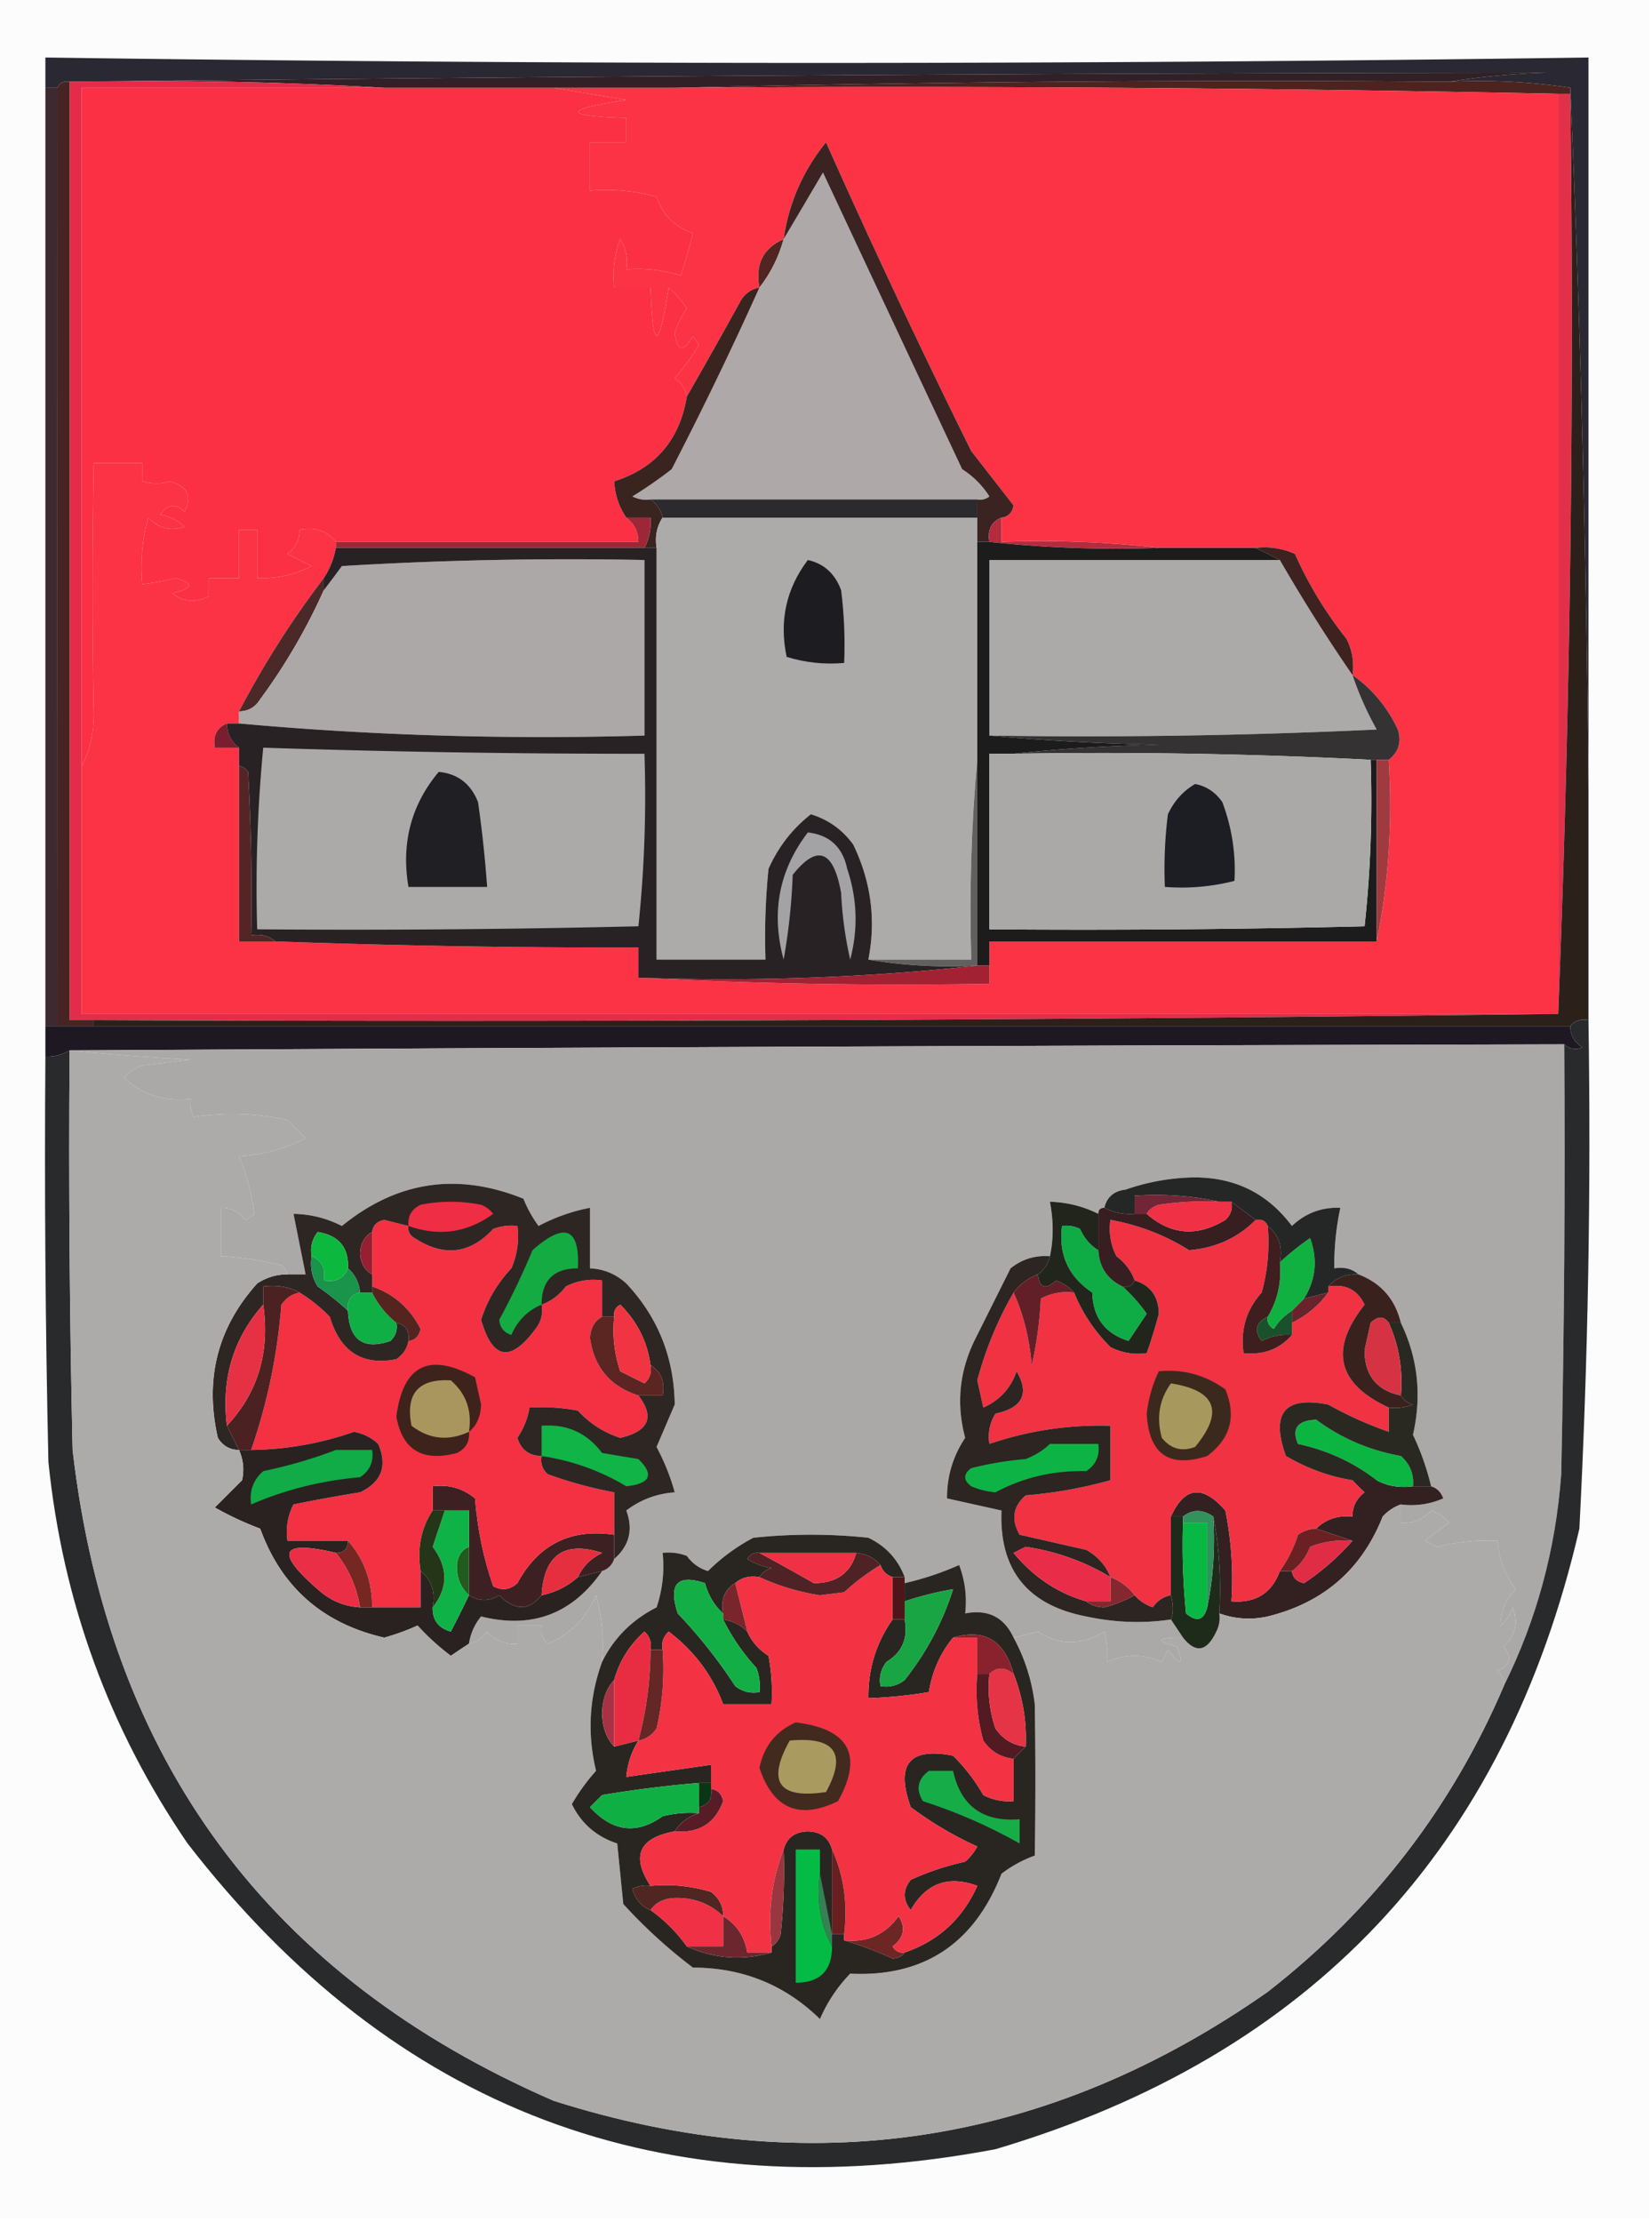 <svg xmlns="http://www.w3.org/2000/svg" width="273" height="367" style="shape-rendering:geometricPrecision;text-rendering:geometricPrecision;image-rendering:optimizeQuality;fill-rule:evenodd;clip-rule:evenodd"><path style="opacity:1" fill="#fcfcfc" d="M-.5-.5h273v367H-.5V-.5z"/><path style="opacity:1" fill="#2a2832" d="M262.5 130.5a3352.915 3352.915 0 0 0-3-116c-6.479-.99-13.146-1.324-20-1 5.151-.827 10.484-1.327 16-1.5-81.494.101-162.827.601-244 1.5-.992-.172-1.658.162-2 1h-2v-5a9067.968 9067.968 0 0 0 255 0v121z"/><path style="opacity:1" fill="#312025" d="M239.5 13.5a4096.54 4096.54 0 0 0-128 1h-48a676.567 676.567 0 0 0-52-1 24815.21 24815.21 0 0 1 244-1.5c-5.516.173-10.849.673-16 1.5z"/><path style="opacity:1" fill="#4c231f" d="M111.5 14.5a4096.54 4096.54 0 0 1 128-1c6.854-.324 13.521.01 20 1v1h-2a5329.655 5329.655 0 0 0-146-1z"/><path style="opacity:1" fill="#fb3345" d="M91.5 14.5h20c48.836-.332 97.503.001 146 1v152h-244v-41c1.314-2.415 1.98-5.248 2-8.5a1091.506 1091.506 0 0 1 0-41.5h8v3c1.701.466 3.201.466 4.5 0 2.998.784 3.831 2.45 2.5 5-1.517-1.41-2.85-1.244-4 .5 1.544.29 2.877.956 4 2-2.307.779-4.307.279-6-1.5a31.121 31.121 0 0 0-1 11 47.489 47.489 0 0 0 5.5-1c3.108.831 2.942 1.664-.5 2.5 1.805 1.442 3.805 1.608 6 .5v-3h5v-8h3v8a18.347 18.347 0 0 0 9-2l-4-2c1.353-1.024 2.02-2.357 2-4 2.582-.475 4.582.192 6 2v1a13.213 13.213 0 0 1-2 5 154.182 154.182 0 0 0-14 22v2h-2c-1.676.683-2.343 2.017-2 4h4v32h6c19.992.714 39.992 1.047 60 1v5a841.82 841.82 0 0 0 58 1v-7h64c1.974-9.611 2.641-19.611 2-30 1.64-1.29 2.14-2.957 1.5-5-1.755-3.732-4.255-6.732-7.5-9a9.86 9.86 0 0 0-1-6 64.499 64.499 0 0 1-8.5-14c-2.041-.923-4.208-1.256-6.5-1h-16c-8.484-.993-17.151-1.326-26-1v-4c1.086-.12 1.753-.787 2-2a5853.96 5853.96 0 0 0-7-9 1398.293 1398.293 0 0 1-24-51c-3.826 4.736-6.16 10.07-7 16-3.392 1.49-4.726 4.157-4 8-1.235.221-2.235.888-3 2a974.786 974.786 0 0 1-9 16c-.221-1.235-.888-2.235-2-3a41.599 41.599 0 0 0 4-5.5l-1-1.5c-1.585 2.772-2.585 2.606-3-.5a13.485 13.485 0 0 1 2-4 15.068 15.068 0 0 0-3-3.5c-1.636 10.587-2.636 10.587-3 0h-6a16.874 16.874 0 0 1 1-8c.952 1.545 1.285 3.212 1 5 3.079-.24 6.079.093 9 1a81.836 81.836 0 0 0 2-7c-2.993-.993-4.993-2.993-6-6a31.12 31.12 0 0 0-11-1v-8h6v-4c-10.587-.364-10.587-1.364 0-3-4.147-.667-8.147-1.334-12-2z"/><path style="opacity:1" fill="#fc3044" d="M63.5 14.5h28c3.853.666 7.853 1.333 12 2-10.587 1.636-10.587 2.636 0 3v4h-6v8a31.12 31.12 0 0 1 11 1c1.007 3.007 3.007 5.007 6 6a81.836 81.836 0 0 1-2 7 23.842 23.842 0 0 0-9-1c.285-1.788-.048-3.455-1-5a16.874 16.874 0 0 0-1 8h6c.364 10.587 1.364 10.587 3 0a15.068 15.068 0 0 1 3 3.5 13.485 13.485 0 0 0-2 4c.415 3.106 1.415 3.272 3 .5l1 1.5a41.599 41.599 0 0 1-4 5.5c1.112.765 1.779 1.765 2 3-1.19 7.183-5.19 11.85-12 14 .114 2.218.78 4.218 2 6 1.306.967 1.973 2.3 2 4h-50c-1.418-1.808-3.418-2.475-6-2 .02 1.643-.647 2.976-2 4l4 2a18.347 18.347 0 0 1-9 2v-8h-3v8h-5v3c-2.195 1.108-4.195.942-6-.5 3.442-.836 3.608-1.669.5-2.5a47.489 47.489 0 0 1-5.5 1 31.121 31.121 0 0 1 1-11c1.693 1.779 3.693 2.279 6 1.5-1.123-1.044-2.456-1.71-4-2 1.15-1.744 2.483-1.91 4-.5 1.331-2.55.498-4.216-2.5-5-1.299.466-2.799.466-4.5 0v-3h-8a1091.506 1091.506 0 0 0 0 41.5c-.02 3.252-.686 6.085-2 8.5v-112h50z"/><path style="opacity:1" fill="#e42c4a" d="M11.5 13.5c17.508-.33 34.841.003 52 1h-50v153h242c-79.832.999-159.832 1.333-240 1h-4v-155z"/><path style="opacity:1" fill="#512521" d="M129.5 39.5c-.826 2.985-2.159 5.651-4 8-.726-3.843.608-6.51 4-8z"/><path style="opacity:1" fill="#472424" d="M11.5 13.5v155h4v1h-6c-.024-51.56-.024-103.227 0-155 .342-.838 1.008-1.172 2-1z"/><path style="opacity:1" fill="#aea9a8" d="M161.5 82.5h-54a4.932 4.932 0 0 1-3-.5 69.088 69.088 0 0 0 6.5-4.5c5.117-9.9 9.95-19.9 14.5-30 1.841-2.349 3.174-5.015 4-8 2.14-3.603 4.307-7.27 6.5-11a29805.644 29805.644 0 0 0 23 49 14.503 14.503 0 0 1 4.5 4.5 2.427 2.427 0 0 1-2 .5z"/><path style="opacity:1" fill="#3a2321" d="M165.5 85.5c-1.676.683-2.343 2.017-2 4h-2v-7a2.427 2.427 0 0 0 2-.5 14.503 14.503 0 0 0-4.5-4.5 29805.644 29805.644 0 0 1-23-49c-2.193 3.73-4.36 7.397-6.5 11 .84-5.93 3.174-11.264 7-16a1398.293 1398.293 0 0 0 24 51c2.345 3.01 4.679 6.01 7 9-.247 1.213-.914 1.88-2 2z"/><path style="opacity:1" fill="#3a241f" d="M125.5 47.5c-4.55 10.1-9.383 20.1-14.5 30a69.088 69.088 0 0 1-6.5 4.5c.948.483 1.948.65 3 .5 1.051.722 1.718 1.722 2 3-.951 1.419-1.284 3.085-1 5h-2c.801-1.542 1.134-3.209 1-5h-4c-1.22-1.782-1.886-3.782-2-6 6.81-2.15 10.81-6.817 12-14a974.786 974.786 0 0 0 9-16c.765-1.112 1.765-1.779 3-2z"/><path style="opacity:1" fill="#3e2930" d="M7.5 14.5h2c-.024 51.773-.024 103.44 0 155h-2v-155z"/><path style="opacity:1" fill="#2b2a2e" d="M107.5 82.5h54v3h-52c-.282-1.278-.949-2.278-2-3z"/><path style="opacity:1" fill="#9d2737" d="M103.5 85.5h4c.134 1.791-.199 3.458-1 5h-51v-1h50c-.027-1.7-.694-3.033-2-4z"/><path style="opacity:1" fill="#b42b3e" d="M165.5 85.5v4c8.849-.326 17.516.007 26 1-9.515.327-18.848-.006-28-1-.343-1.983.324-3.317 2-4z"/><path style="opacity:1" fill="#acaaa9" d="M211.5 92.5a279.387 279.387 0 0 0 12 19 53.858 53.858 0 0 0 4 9c-21.323 1-42.656 1.333-64 1v-29h48z"/><path style="opacity:1" fill="#e33049" d="M257.5 15.5h2a2889.87 2889.87 0 0 1-2 152v-152z"/><path style="opacity:1" fill="#acaba9" d="M109.5 85.5h52v40c-.995 10.821-1.328 21.821-1 33h-17c1.285-6.554.451-12.887-2.5-19-1.787-2.458-4.121-4.124-7-5-3.03 2.361-5.364 5.361-7 9a112.97 112.97 0 0 0-.5 15h-18v-68c-.284-1.915.049-3.581 1-5z"/><path style="opacity:1" fill="#1d1c20" d="M133.5 92.5c2.668.599 4.502 2.266 5.5 5 .499 3.986.666 7.986.5 12-3.277.284-6.443-.049-9.5-1-1.255-5.926-.088-11.26 3.5-16z"/><path style="opacity:1" fill="#4a2928" d="M53.5 95.5v2a97.63 97.63 0 0 1-10.5 18c-.816 1.323-1.983 1.989-3.5 2a154.182 154.182 0 0 1 14-22z"/><path style="opacity:1" fill="#3d221f" d="M207.5 90.5c2.292-.256 4.459.077 6.5 1a64.499 64.499 0 0 0 8.5 14 9.86 9.86 0 0 1 1 6 279.387 279.387 0 0 1-12-19l-4-2z"/><path style="opacity:1" fill="#aba8a7" d="M39.5 119.5v-2c1.517-.011 2.684-.677 3.5-2a97.63 97.63 0 0 0 10.5-18 171.62 171.62 0 0 0 3-4 625.86 625.86 0 0 1 50-1v29c-22.692.656-45.025-.011-67-2z"/><path style="opacity:1" fill="#7a1d2f" d="M37.5 119.5c.027 1.699.694 3.033 2 4h-4c-.343-1.983.324-3.317 2-4z"/><path style="opacity:1" fill="#353234" d="M223.5 111.5c3.245 2.268 5.745 5.268 7.5 9 .64 2.043.14 3.71-1.5 5h-3a871.155 871.155 0 0 0-59-1 284.057 284.057 0 0 1 24-1.5 386.75 386.75 0 0 1-28-1.5c21.344.333 42.677 0 64-1a53.858 53.858 0 0 1-4-9z"/><path style="opacity:1" fill="#1d1c1c" d="M161.5 89.5h2c9.152.994 18.485 1.327 28 1h16l4 2h-48v29a386.75 386.75 0 0 0 28 1.5c-8.177.171-16.177.671-24 1.5h-4v29c20.669.167 41.336 0 62-.5a193.186 193.186 0 0 0 1-27.5h1v30h-64v4h-2v-70z"/><path style="opacity:1" fill="#aba9a8" d="M167.5 124.5c19.84-.33 39.507.003 59 1a193.186 193.186 0 0 1-1 27.5c-20.664.5-41.331.667-62 .5v-29h4z"/><path style="opacity:1" fill="#9f3a3f" d="M227.5 125.5h2c.641 10.389-.026 20.389-2 30v-30z"/><path style="opacity:1" fill="#1d1e23" d="M197.5 129.5c1.871.359 3.371 1.359 4.5 3 1.581 4.23 2.248 8.564 2 13-3.73.96-7.563 1.293-11.5 1a72.367 72.367 0 0 1 .5-12c1.025-2.187 2.525-3.854 4.5-5z"/><path style="opacity:1" fill="#542524" d="M39.5 126.5c.617.111 1.117.444 1.5 1 .5 8.994.666 17.994.5 27 1.599-.268 2.932.066 4 1h-6v-29z"/><path style="opacity:1" fill="#62605f" d="M161.5 125.5v34c-6.19.323-12.19-.01-18-1h17c-.328-11.179.005-22.179 1-33z"/><path style="opacity:1" fill="#282225" d="M55.5 90.5h53v68h18a112.97 112.97 0 0 1 .5-15c1.636-3.639 3.97-6.639 7-9 2.879.876 5.213 2.542 7 5 2.951 6.113 3.785 12.446 2.5 19 5.81.99 11.81 1.323 18 1-18.303 1.987-36.97 2.654-56 2v-5c-20.008.047-40.008-.286-60-1-1.068-.934-2.401-1.268-4-1 .166-9.006 0-18.006-.5-27-.383-.556-.883-.889-1.5-1v-3c-1.306-.967-1.973-2.301-2-4h2c21.975 1.989 44.308 2.656 67 2v-29a625.86 625.86 0 0 0-50 1 171.62 171.62 0 0 1-3 4v-2a13.213 13.213 0 0 0 2-5z"/><path style="opacity:1" fill="#a3a2a4" d="M133.5 137.5c3.579.411 5.746 2.411 6.5 6 1.662 4.945 1.829 9.945.5 15a62.744 62.744 0 0 1-1.5-11c-1.275-7.101-3.942-8.101-8-3a100.292 100.292 0 0 1-1.5 14c-2.113-7.756-.78-14.756 4-21z"/><path style="opacity:1" fill="#abaaa9" d="M43.5 123.5c20.993.69 41.993 1.023 63 1a207.49 207.49 0 0 1-1 28.5c-20.997.5-41.997.667-63 .5a243.027 243.027 0 0 1 1-30z"/><path style="opacity:1" fill="#1f1f24" d="M72.5 127.5c3.142.299 5.309 1.966 6.5 5a199.497 199.497 0 0 1 1.5 14h-13c-1.224-7.223.443-13.557 5-19z"/><path style="opacity:1" fill="#a22233" d="M161.5 159.5h2v3a841.82 841.82 0 0 1-58-1c19.03.654 37.697-.013 56-2z"/><path style="opacity:1" fill="#2c211a" d="M259.5 14.5a3352.915 3352.915 0 0 1 3 116v38c-1.291-.237-2.291.096-3 1h-244v-1c80.168.333 160.168-.001 240-1h2a2889.87 2889.87 0 0 0 2-152v-1z"/><path style="opacity:1" fill="#1d1822" d="M7.5 169.5h252c.011 1.517.677 2.684 2 3.5-1.077.47-2.077.303-3-.5-82.422.175-164.755.508-247 1-1.208.734-2.541 1.067-4 1v-5z"/><path style="opacity:1" fill="#aba9a8" d="M11.5 173.5a64009.31 64009.31 0 0 1 247-1c.167 23.669 0 47.336-.5 71-.908 12.423-4.075 24.09-9.5 35 .086-.996-.248-1.829-1-2.5 2.092-.953 2.425-2.286 1-4 1.918-1.77 2.418-3.937 1.5-6.5a7.293 7.293 0 0 1-2 3c-.044-2.26.789-4.26 2.5-6-1.787-2.358-2.787-5.025-3-8a34.119 34.119 0 0 0-10 1l-2-1 4-3a7.293 7.293 0 0 0-3-2c-1.342 1.505-3.008 2.172-5 2v-3a13.116 13.116 0 0 0 7-1c-.355-1.022-1.022-1.689-2-2a43.037 43.037 0 0 0-3-8.5c1.482-6.498.815-12.665-2-18.5-.95-3.913-3.283-6.58-7-8-1.068-.934-2.401-1.268-4-1a44.866 44.866 0 0 1 1-10c-3.088-.123-5.755.877-8 3-4.195-5.596-9.862-8.262-17-8-3.6.145-7.1.811-10.5 2-1.908.215-3.074 1.215-3.5 3-.667 0-1 .333-1 1a18.974 18.974 0 0 0-8-2c.612 3.196.612 6.196 0 9-2.436-.183-4.603.484-6.5 2l-6 12c-2.479 5.164-2.979 10.498-1.5 16-2.022 3.024-3.022 6.357-3 10l9 2c-.389 9.786 4.277 15.619 14 17.5 4.735 1.017 9.402 1.184 14 .5l2 3c-4.393-.043-4.726.457-1 1.5 1.173 3.11.673 3.277-1.5.5l-1 2c-3-1.333-6-1.333-9 0 .046-1.813-.12-3.479-.5-5-3.785 2.295-7.451 2.295-11 0a343.58 343.58 0 0 1-4 1c-1.573-3.393-4.24-4.726-8-4a16.873 16.873 0 0 0-1-8 48.716 48.716 0 0 1-9 3v-1c-1.114-2.949-3.114-5.115-6-6.5a90.455 90.455 0 0 0-19 0 31.303 31.303 0 0 0-7.5 5.5c-1.434-.43-2.601-1.264-3.5-2.5a8.43 8.43 0 0 0-4-.5 21.127 21.127 0 0 1-1 9c-4.049 2.049-7.049 5.049-9 9a31.12 31.12 0 0 0-1-11c-1.621 3.782-4.288 6.448-8 8-.886-.825-1.219-1.825-1-3h-4v3c-1.992.172-3.659-.495-5-2-.765 1.112-1.765 1.779-3 2a9.175 9.175 0 0 1 2-4.5c8.398 2.098 15.065-.402 20-7.5 1-.333 1.667-1 2-2 2.504-2.182 3.17-4.849 2-8 2.358-1.787 5.025-2.787 8-3-.7-2.563-1.7-5.063-3-7.5l3-7c-.1-7.77-2.767-14.437-8-20-1.717-1.559-3.717-2.392-6-2.5v-10a30.107 30.107 0 0 0-8.5 3 20.515 20.515 0 0 1-2.5-4.5c-10.91-4.406-20.91-2.906-30 4.5a18.073 18.073 0 0 0-8-2l2 10h-3c-.11-.617-.444-1.117-1-1.5a52.016 52.016 0 0 0-10-1.5v-8c1.643-.02 2.976.647 4 2a3.647 3.647 0 0 0 1.5-1c-.347-3.225-1.18-6.392-2.5-9.5a27.073 27.073 0 0 0 11-3l-3-3c-5.224-1.14-10.391-1.307-15.5-.5a4.932 4.932 0 0 1-.5-3c-4.296.515-7.962-.652-11-3.5a7.292 7.292 0 0 1 3-2l8-1a403.101 403.101 0 0 1-20-1.5z"/><path style="opacity:1" fill="#292a2c" d="M262.5 168.5c.439 28.033-.061 56.033-1.5 84-12.226 52.894-44.393 87.061-96.5 102.5-54.92 10.364-99.42-6.469-133.5-50.5-12.975-18.971-20.642-39.971-23-63-.5-22.331-.667-44.664-.5-67 1.459.067 2.792-.266 4-1-.167 22.003 0 44.003.5 66 5.926 51.233 32.426 87.066 79.5 107.5 42.345 13.433 81.678 7.433 118-18 17.387-13.54 30.387-30.374 39-50.5 5.425-10.91 8.592-22.577 9.5-35 .5-23.664.667-47.331.5-71 .923.803 1.923.97 3 .5-1.323-.816-1.989-1.983-2-3.5.709-.904 1.709-1.237 3-1z"/><path style="opacity:1" fill="#3d2122" d="M101.5 253.5v4c-.333 1-1 1.667-2 2l-4 1c.792-1.757 2.125-3.091 4-4-6.241-2.011-9.575.322-10 7-2.083 2.582-4.417 2.582-7 0-1.628 1.035-3.295 1.035-5 0v-14h-6v-4c2.644-.34 4.978.327 7 2 .41 5.1 1.41 9.934 3 14.5 1.444.781 2.777.614 4-.5 3.453-6.393 8.787-9.06 16-8z"/><path style="opacity:1" fill="#f43043" d="M67.5 202.5c-.13.876.203 1.543 1 2 4.83 3.145 9.163 2.645 13-1.5a8.43 8.43 0 0 1 4-.5 13.118 13.118 0 0 1-1 7c-2.32 2.475-3.986 5.309-5 8.5 1.882 6.597 4.882 7.097 9 1.5.929-1.189 1.262-2.522 1-4 1.578-.566 2.912-1.566 4-3a9.86 9.86 0 0 1 6-1v6c-1.225.652-1.892 1.819-2 3.5.67 4.837 3.336 8.004 8 9.5 2.728 3.571 1.728 5.904-3 7-2.715-.878-5.049-2.378-7-4.5a32.462 32.462 0 0 0-8-.5c-.286 1.777-.953 3.444-2 5 .6 1.968 1.933 2.968 4 3-.219 1.175.114 2.175 1 3a69.167 69.167 0 0 0 11 3v7c-7.213-1.06-12.547 1.607-16 8-1.223 1.114-2.556 1.281-4 .5-1.59-4.566-2.59-9.4-3-14.5-2.022-1.673-4.356-2.34-7-2v4c-1.902 2.837-2.569 6.171-2 10v6h-8c-.002-4.327-1.335-7.993-4-11h-10a9.864 9.864 0 0 1 1-6 247.007 247.007 0 0 1 11-2c3.566-1.696 4.566-4.363 3-8-1.123-1.044-2.456-1.71-4-2a53.351 53.351 0 0 1-17 3c2.678-7.717 4.345-15.717 5-24 .765-1.112 1.765-1.779 3-2 1.78 1.074 3.446 2.407 5 4 1.737 5.788 5.404 8.122 11 7 1.112-.765 1.779-1.765 2-3 1.086-.12 1.753-.787 2-2-1.768-3.44-4.435-5.773-8-7v-9c.12-1.086.787-1.753 2-2 1.35.346 2.683.679 4 1z"/><path style="opacity:1" fill="#332122" d="M223.5 244.5h4c1.765.961 3.765 1.295 6 1h3c.978.311 1.645.978 2 2a13.116 13.116 0 0 1-7 1 7.47 7.47 0 0 0-3 2c-3.468 8.743-9.802 14.243-19 16.5-2.721.602-5.387.435-8-.5.321-5.526-.012-10.86-1-16-1.784-1.22-3.45-1.22-5 0h-2c2.249-4.966 5.249-5.299 9-1a57.15 57.15 0 0 1 1 15c3.988.33 6.655-1.337 8-5h2c.12 1.086.787 1.753 2 2a40.549 40.549 0 0 0 8-7l-6-2c1.602-1.574 3.602-2.241 6-2-.02-1.643.647-2.976 2-4a31.147 31.147 0 0 1-2-2z"/><path style="opacity:1" fill="#f03243" d="M207.5 201.5c.992-.172 1.658.162 2 1a31.116 31.116 0 0 1-1 11c-2.538 2.809-3.538 6.143-3 10 3.276.356 5.943-.644 8-3v-2c2.45-1.211 4.45-2.878 6-5v-1c2.823-.475 4.823.525 6 3-5.865 7.4-4.531 13.067 4 17v4a63.092 63.092 0 0 1-10-4.5c-7.217-1.434-9.55 1.4-7 8.5 3.535 2.066 7.202 3.4 11 4a31.147 31.147 0 0 0 2 2c-1.353 1.024-2.02 2.357-2 4-2.398-.241-4.398.426-6 2a5.576 5.576 0 0 0-3 1c-.706 2.204-1.706 4.204-3 6-1.345 3.663-4.012 5.33-8 5a57.15 57.15 0 0 0-1-15c-3.751-4.299-6.751-3.966-9 1v13c-1.235.221-2.235.888-3 2-1.239-.442-2.239-1.109-3-2a8.941 8.941 0 0 0-4-3c-.759-1.931-2.093-3.431-4-4.5-3.679-.835-7.345-1.668-11-2.5-1.438-2.498-1.104-4.664 1-6.5a74.106 74.106 0 0 0 14-2.5v-9c-6.903-.196-13.57.804-20 3-.285-1.788.048-3.455 1-5 4.481-.956 5.647-3.29 3.5-7-.961 2.795-2.794 4.795-5.5 6l-1-4.5c1.39-5.178 3.39-10.011 6-14.5 1.618 3.584 2.618 7.584 3 12a62.744 62.744 0 0 0 1.5-11c1.699-.906 3.533-1.239 5.5-1 1.354 3.348 3.354 6.348 6 9a9.86 9.86 0 0 0 6 1 82.484 82.484 0 0 0 2-6.5c-.05-2.869-1.383-4.703-4-5.5-.566-1.578-1.566-2.912-3-4a9.86 9.86 0 0 1-1-6 36.25 36.25 0 0 1 13 5c4.359-.349 8.026-2.016 11-5z"/><path style="opacity:1" fill="#2a2220" d="M57.5 254.5c0 1.333-.667 2-2 2-9.115-2.158-10.115-.158-3 6 1.998 1.834 4.332 2.834 7 3h10v-6c1.808 1.418 2.475 3.418 2 6-.05 2.09.95 3.423 3 4a239.564 239.564 0 0 0 3-6c1.705 1.035 3.372 1.035 5 0 2.583 2.582 4.917 2.582 7 0 2.319-.492 4.319-1.492 6-3l4-1c-4.935 7.098-11.602 9.598-20 7.5a9.175 9.175 0 0 0-2 4.5c-.982.641-1.982 1.307-3 2a39.413 39.413 0 0 1-5.5-5 37.931 37.931 0 0 1-5.5 2c-10.157-2.329-16.99-8.329-20.5-18a53.175 53.175 0 0 1-7.5-3.5l4.5-4.5c.385-1.697.218-3.363-.5-5h2a53.351 53.351 0 0 0 17-3c1.544.29 2.877.956 4 2 1.566 3.637.566 6.304-3 8a247.007 247.007 0 0 0-11 2 9.864 9.864 0 0 0-1 6h10z"/><path style="opacity:1" fill="#11ac47" d="M55.5 239.5h6c.273 1.951-.393 3.451-2 4.5-6.336.548-12.336 2.048-18 4.5-.322-2.222.345-4.056 2-5.5 4.209-.881 8.209-2.047 12-3.5z"/><path style="opacity:1" fill="#0cb542" d="M233.5 245.5c-2.235.295-4.235-.039-6-1-3.795-2.943-8.129-4.943-13-6-1.078-2.543-.078-3.876 3-4 4.157 3.076 8.824 5.076 14 6 1.505 1.342 2.172 3.008 2 5z"/><path style="opacity:1" fill="#2c2521" d="M173.5 207.5c-.282 1.278-.949 2.278-2 3a8.941 8.941 0 0 0-4 3c-2.61 4.489-4.61 9.322-6 14.5l1 4.5c2.706-1.205 4.539-3.205 5.5-6 2.147 3.71.981 6.044-3.5 7-.952 1.545-1.285 3.212-1 5 6.43-2.196 13.097-3.196 20-3v9a74.106 74.106 0 0 1-14 2.5c-2.104 1.836-2.438 4.002-1 6.5 3.655.832 7.321 1.665 11 2.5 1.907 1.069 3.241 2.569 4 4.5-4.273-2.575-8.94-4.241-14-5l-2 1c3.275 3.975 7.275 6.642 12 8 .774.647 1.774.98 3 1a22.18 22.18 0 0 0 5-2c.761.891 1.761 1.558 3 2 .765-1.112 1.765-1.779 3-2 .426 1.639.426 2.972 0 4-4.598.684-9.265.517-14-.5-9.723-1.881-14.389-7.714-14-17.5l-9-2c-.022-3.643.978-6.976 3-10-1.479-5.502-.979-10.836 1.5-16l6-12c1.897-1.516 4.064-2.183 6.5-2z"/><path style="opacity:1" fill="#0eb346" d="M173.5 238.5h8c.273 1.951-.393 3.451-2 4.5-5.377-.138-10.377 1.029-15 3.5a12.906 12.906 0 0 1-4-1c-1.333-1-1.333-2 0-3a55.582 55.582 0 0 1 9-1.5c1.566-.608 2.9-1.442 4-2.5z"/><path style="opacity:1" fill="#2a2921" d="M229.5 218.5h2c2.815 5.835 3.482 12.002 2 18.5a43.037 43.037 0 0 1 3 8.5h-3c.172-1.992-.495-3.658-2-5-5.176-.924-9.843-2.924-14-6-3.078.124-4.078 1.457-3 4 4.871 1.057 9.205 3.057 13 6h-4c-3.798-.6-7.465-1.934-11-4-2.55-7.1-.217-9.934 7-8.5a63.092 63.092 0 0 0 10 4.5v-4a8.43 8.43 0 0 0 4-.5c-.916-.278-1.582-.778-2-1.5.349-4.242-.317-8.242-2-12z"/><path style="opacity:1" fill="#3c291d" d="M191.5 226.5c4.04-.382 7.707.618 11 3 1.841 4.457.841 8.124-3 11-6.313 2.029-9.646-.304-10-7 .297-2.512.963-4.845 2-7z"/><path style="opacity:1" fill="#a7995e" d="M193.5 228.5c7.468 1.174 8.801 4.674 4 10.5-2.201.825-4.034.325-5.5-1.5-.932-3.323-.432-6.323 1.5-9z"/><path style="opacity:1" fill="#3d231c" d="M77.5 236.5c.14 1.624-.527 2.79-2 3.5-5.678 1.507-9.011-.493-10-6 1.092-8.523 5.425-10.69 13-6.5l1 4.5c-.069 1.986-.735 3.486-2 4.5z"/><path style="opacity:1" fill="#d53344" d="M229.5 218.5c1.683 3.758 2.349 7.758 2 12-4.002-.841-6.002-3.341-6-7.5l1-4.5c1.187-1.153 2.187-1.153 3 0z"/><path style="opacity:1" fill="#1a512c" d="M213.5 216.5v4a9.108 9.108 0 0 0-5 1c-1.309-1.74-.976-3.073 1-4-.131.876.202 1.543 1 2 .788-1.27 1.788-2.27 3-3z"/><path style="opacity:1" fill="#621f27" d="M171.5 210.5c.275 2.258 1.275 2.592 3 1 1.239.442 2.239 1.109 3 2-1.967-.239-3.801.094-5.5 1a62.744 62.744 0 0 1-1.5 11c-.382-4.416-1.382-8.416-3-12a8.941 8.941 0 0 1 4-3z"/><path style="opacity:1" fill="#68232c" d="M219.5 213.5c-1.55 2.122-3.55 3.789-6 5v-2l2-2 4-1z"/><path style="opacity:1" fill="#0fac46" d="M181.5 206.5c.157 2.818 1.491 4.818 4 6a26.505 26.505 0 0 1 4 4.5l-3 4.5c-3.896-1.231-5.896-3.897-6-8-3.941-2.624-5.608-6.29-5-11a4.934 4.934 0 0 1 3 .5c.663 1.518 1.663 2.685 3 3.5z"/><path style="opacity:1" fill="#39221e" d="M224.5 210.5c3.717 1.42 6.05 4.087 7 8h-2c-.813-1.153-1.813-1.153-3 0l-1 4.5c-.002 4.159 1.998 6.659 6 7.5.418.722 1.084 1.222 2 1.5a8.43 8.43 0 0 1-4 .5c-8.531-3.933-9.865-9.6-4-17-1.177-2.475-3.177-3.475-6-3 1.28-1.431 2.947-2.098 5-2z"/><path style="opacity:1" fill="#10b140" d="m215.5 214.5-2 2c-1.212.73-2.212 1.73-3 3-.798-.457-1.131-1.124-1-2 1.623-2.715 2.29-5.715 2-9a46.861 46.861 0 0 1 5-4c1.279 3.53.946 6.863-1 10z"/><path style="opacity:1" fill="#3e1e1e" d="M209.5 202.5c1.808 1.418 2.475 3.418 2 6 .29 3.285-.377 6.285-2 9-1.976.927-2.309 2.26-1 4a9.108 9.108 0 0 1 5-1c-2.057 2.356-4.724 3.356-8 3-.538-3.857.462-7.191 3-10a31.116 31.116 0 0 0 1-11z"/><path style="opacity:1" fill="#21251b" d="M181.5 200.5v6c-1.337-.815-2.337-1.982-3-3.5a4.934 4.934 0 0 0-3-.5c-.608 4.71 1.059 8.376 5 11 .104 4.103 2.104 6.769 6 8l3-4.5a26.505 26.505 0 0 0-4-4.5c.992.172 1.658-.162 2-1 2.617.797 3.95 2.631 4 5.5a82.484 82.484 0 0 1-2 6.5 9.86 9.86 0 0 1-6-1c-2.646-2.652-4.646-5.652-6-9-.761-.891-1.761-1.558-3-2-1.725 1.592-2.725 1.258-3-1 1.051-.722 1.718-1.722 2-3 .612-2.804.612-5.804 0-9 2.827.084 5.494.75 8 2z"/><path style="opacity:1" fill="#371e20" d="m203.5 198.5 4 3c-2.974 2.984-6.641 4.651-11 5a36.25 36.25 0 0 0-13-5 9.86 9.86 0 0 0 1 6c1.434 1.088 2.434 2.422 3 4-.342.838-1.008 1.172-2 1-2.509-1.182-3.843-3.182-4-6v-6c0-.667.333-1 1-1 1.542.801 3.208 1.134 5 1h2c4.004 3.495 8.337 3.828 13 1 .886-.825 1.219-1.825 1-3z"/><path style="opacity:1" fill="#ef3045" d="M201.5 198.5h2c.219 1.175-.114 2.175-1 3-4.663 2.828-8.996 2.495-13-1 .418-.722 1.084-1.222 2-1.5a50.464 50.464 0 0 1 10-.5z"/><path style="opacity:1" fill="#242725" d="M224.5 210.5c-2.053-.098-3.72.569-5 2v1l-4 1c1.946-3.137 2.279-6.47 1-10a46.861 46.861 0 0 0-5 4c.475-2.582-.192-4.582-2-6-.342-.838-1.008-1.172-2-1l-4-3h-2c-4.47-.986-9.137-1.319-14-1v3c-1.792.134-3.458-.199-5-1 .426-1.785 1.592-2.785 3.5-3 3.4-1.189 6.9-1.855 10.5-2 7.138-.262 12.805 2.404 17 8 2.245-2.123 4.912-3.123 8-3a44.866 44.866 0 0 0-1 10c1.599-.268 2.932.066 4 1z"/><path style="opacity:1" fill="#702637" d="M201.5 198.5a50.464 50.464 0 0 0-10 .5c-.916.278-1.582.778-2 1.5h-2v-3c4.863-.319 9.53.014 14 1z"/><path style="opacity:1" fill="#2e2623" d="M101.5 257.5v-11a69.167 69.167 0 0 1-11-3c-.886-.825-1.219-1.825-1-3-2.067-.032-3.4-1.032-4-3 1.047-1.556 1.714-3.223 2-5a32.462 32.462 0 0 1 8 .5c1.951 2.122 4.285 3.622 7 4.5 4.728-1.096 5.728-3.429 3-7h4c.423-2.281-.244-3.948-2-5-.513-3.847-2.179-7.18-5-10-.798.457-1.131 1.124-1 2h-2v-6a9.86 9.86 0 0 0-6 1c-1.088 1.434-2.422 2.434-4 3 .262 1.478-.071 2.811-1 4-4.118 5.597-7.118 5.097-9-1.5 1.014-3.191 2.68-6.025 5-8.5a13.118 13.118 0 0 0 1-7 8.43 8.43 0 0 0-4 .5c-3.837 4.145-8.17 4.645-13 1.5-.797-.457-1.13-1.124-1-2a342.07 342.07 0 0 1-4-1c-1.213.247-1.88.914-2 2-1.225.652-1.892 1.819-2 3.5.108 1.681.775 2.848 2 3.5v3h-2c-.16-1.653-.826-2.986-2-4 .163-3.44-1.504-5.44-5-6-.929 1.189-1.262 2.522-1 4-.285 1.788.048 3.455 1 5a46.881 46.881 0 0 1 5 4c.22 4.844 2.553 6.51 7 5 .886-.825 1.219-1.825 1-3 1.548.321 2.215 1.321 2 3-.221 1.235-.888 2.235-2 3-5.596 1.122-9.263-1.212-11-7-1.554-1.593-3.22-2.926-5-4-1.765-.961-3.765-1.295-6-1v3c-4.953 5.576-6.953 12.243-6 20l2 4c-1.517-.011-2.684-.677-3.5-2-2.215-9.727-.048-18.227 6.5-25.5 1.525-1.009 3.192-1.509 5-1.5h3l-2-10c2.813.048 5.48.715 8 2 9.09-7.406 19.09-8.906 30-4.5a20.515 20.515 0 0 0 2.5 4.5 30.107 30.107 0 0 1 8.5-3v10c2.283.108 4.283.941 6 2.5 5.233 5.563 7.9 12.23 8 20l-3 7c1.3 2.437 2.3 4.937 3 7.5-2.975.213-5.642 1.213-8 3 1.17 3.151.504 5.818-2 8z"/><path style="opacity:1" fill="#11b447" d="M89.5 240.5v-5c4.16-.336 7.493 1.164 10 4.5l6 1c2.653 2.576 1.986 4.076-2 4.5-4.311-2.581-8.978-4.247-14-5z"/><path style="opacity:1" fill="#4b2121" d="M49.5 213.5c-1.235.221-2.235.888-3 2-.655 8.283-2.322 16.283-5 24h-2l-2-4c5.13-5.494 7.13-12.16 6-20v-3c2.235-.295 4.235.039 6 1z"/><path style="opacity:1" fill="#a9965e" d="M77.5 236.5c-3.406 1.584-6.572 1.25-9.5-1-1.033-5.299 1.134-7.799 6.5-7.5 2.537 2.195 3.537 5.028 3 8.5z"/><path style="opacity:1" fill="#5b2522" d="M99.5 217.5h2a21.127 21.127 0 0 0 1 9l4 2c.886-.825 1.219-1.825 1-3 1.756 1.052 2.423 2.719 2 5h-4c-4.664-1.496-7.33-4.663-8-9.5.108-1.681.775-2.848 2-3.5z"/><path style="opacity:1" fill="#e63144" d="M43.5 215.5c1.13 7.84-.87 14.506-6 20-.953-7.757 1.047-14.424 6-20z"/><path style="opacity:1" fill="#f03441" d="M107.5 225.5c.219 1.175-.114 2.175-1 3l-4-2a21.127 21.127 0 0 1-1-9c-.131-.876.202-1.543 1-2 2.821 2.82 4.487 6.153 5 10z"/><path style="opacity:1" fill="#0faf46" d="M59.5 213.5h2a14.563 14.563 0 0 0 4 5c.219 1.175-.114 2.175-1 3-4.447 1.51-6.78-.156-7-5-.215-1.679.452-2.679 2-3z"/><path style="opacity:1" fill="#54241f" d="M61.5 212.5c3.565 1.227 6.232 3.56 8 7-.247 1.213-.914 1.88-2 2 .215-1.679-.452-2.679-2-3a14.563 14.563 0 0 1-4-5v-1z"/><path style="opacity:1" fill="#1a934b" d="M51.5 207.5c1.676.683 2.343 2.017 2 4 1.983.343 3.317-.324 4-2 1.174 1.014 1.84 2.347 2 4-1.548.321-2.215 1.321-2 3a46.881 46.881 0 0 0-5-4c-.952-1.545-1.285-3.212-1-5z"/><path style="opacity:1" fill="#14ab43" d="M89.5 215.5c-2.279.945-3.946 2.612-5 5-1.22-.387-1.886-1.22-2-2.5a125.605 125.605 0 0 0 5.5-11.5c5.328-4.696 7.828-3.696 7.5 3-4 0-6 2-6 6z"/><path style="opacity:1" fill="#971f32" d="M61.5 203.5v7c-1.225-.652-1.892-1.819-2-3.5.108-1.681.775-2.848 2-3.5z"/><path style="opacity:1" fill="#0db83f" d="M57.5 209.5c-.683 1.676-2.017 2.343-4 2 .343-1.983-.324-3.317-2-4-.262-1.478.071-2.811 1-4 3.496.56 5.163 2.56 5 6z"/><path style="opacity:1" fill="#ef2d44" d="M67.5 202.5c-.14-1.624.527-2.79 2-3.5a25.238 25.238 0 0 1 10 0 4.458 4.458 0 0 1 2 1.5c-4.279 3.119-8.946 3.785-14 2z"/><path style="opacity:1" fill="#acabaa" d="M11.5 173.5c6.643.665 13.31 1.165 20 1.5l-8 1a7.292 7.292 0 0 0-3 2c3.038 2.848 6.704 4.015 11 3.5a4.932 4.932 0 0 0 .5 3c5.109-.807 10.276-.64 15.5.5l3 3a27.073 27.073 0 0 1-11 3c1.32 3.108 2.153 6.275 2.5 9.5a3.647 3.647 0 0 1-1.5 1c-1.024-1.353-2.357-2.02-4-2v8c3.374.174 6.707.674 10 1.5.556.383.89.883 1 1.5-1.808-.009-3.475.491-5 1.5-6.548 7.273-8.715 15.773-6.5 25.5.816 1.323 1.983 1.989 3.5 2 .718 1.637.885 3.303.5 5l-4.5 4.5a53.175 53.175 0 0 0 7.5 3.5c3.51 9.671 10.343 15.671 20.5 18a37.931 37.931 0 0 0 5.5-2 39.413 39.413 0 0 0 5.5 5 184.223 184.223 0 0 1 3-2c1.235-.221 2.235-.888 3-2 1.341 1.505 3.008 2.172 5 2v-3h4c-.219 1.175.114 2.175 1 3 3.712-1.552 6.379-4.218 8-8a31.12 31.12 0 0 1 1 11c-2.14 5.881-2.473 11.881-1 18a33.265 33.265 0 0 0-4 5.5c1.56 3.204 4.06 5.371 7.5 6.5l1 10a85.365 85.365 0 0 0 11.5 10.5c8.222.014 15.222 2.847 21 8.5a25.02 25.02 0 0 1 5-7.5c12.143.578 20.476-4.922 25-16.5a20.48 20.48 0 0 1 5.5-3c.136-8.282.136-16.616 0-25-.474-3.922-1.641-7.588-3.5-11a343.58 343.58 0 0 0 4-1c3.549 2.295 7.215 2.295 11 0 .38 1.521.546 3.187.5 5 3-1.333 6-1.333 9 0l1-2c2.173 2.777 2.673 2.61 1.5-.5-3.726-1.043-3.393-1.543 1-1.5 2.117 2.645 3.95 2.311 5.5-1a4.934 4.934 0 0 0 .5-3c2.613.935 5.279 1.102 8 .5 9.198-2.257 15.532-7.757 19-16.5a7.47 7.47 0 0 1 3-2v3c1.992.172 3.658-.495 5-2a7.293 7.293 0 0 1 3 2l-4 3 2 1a34.119 34.119 0 0 1 10-1c.213 2.975 1.213 5.642 3 8-1.711 1.74-2.544 3.74-2.5 6a7.293 7.293 0 0 0 2-3c.918 2.563.418 4.73-1.5 6.5 1.425 1.714 1.092 3.047-1 4 .752.671 1.086 1.504 1 2.5-8.613 20.126-21.613 36.96-39 50.5-36.322 25.433-75.655 31.433-118 18-47.074-20.434-73.574-56.267-79.5-107.5-.5-21.997-.667-43.997-.5-66z"/><path style="opacity:1" fill="#292621" d="M149.5 260.5h-2c-1-.333-1.667-1-2-2-1.014-1.174-2.347-1.84-4-2h-16c-.876-.131-1.543.202-2 1a10.258 10.258 0 0 0 4 1.5c-.916.278-1.582.778-2 1.5-1.599-.268-2.932.066-4 1-1.756 1.052-2.423 2.719-2 5-1.435-1.29-2.435-2.956-3-5-4.585-1.519-6.085.148-4.5 5a83.3 83.3 0 0 1 9.5 12c1.189.929 2.522 1.262 4 1a8.43 8.43 0 0 0-.5-4 34.25 34.25 0 0 1-5.5-8c1.562.233 2.895.9 4 2 .707 1.634 1.873 2.968 3.5 4 .497 2.646.664 5.313.5 8h-8c-1.79-4.806-4.79-8.806-9-12-.886.825-1.219 1.825-1 3h-2c.219-1.175-.114-2.175-1-3-2.482 2.22-4.148 4.887-5 8-1.287 1.371-1.954 3.205-2 5.5.046 2.295.713 4.129 2 5.5l4-1c-1.13 1.815-1.796 3.815-2 6l14-2v3h-2a196.08 196.08 0 0 0-16 2l-2 2c3.712 4.065 7.712 4.565 12 1.5a18.453 18.453 0 0 1 6-.5c-1.719.522-3.052 1.522-4 3-5.893 1.07-7.226 4.07-4 9a4.934 4.934 0 0 0-3 .5c.474 1.729 1.474 2.895 3 3.5a25.657 25.657 0 0 1 6 6c4.572 2.058 9.238 2.391 14 1v-1c.722-.418 1.222-1.084 1.5-2 .499-4.655.666-9.321.5-14 .514-1.939 1.847-2.939 4-3 2.153.061 3.486 1.061 4 3v14h2v1c2.623.768 5.289 1.768 8 3 .916-.043 1.583-.376 2-1 5.561-1.892 9.561-5.558 12-11-4.789-1.773-8.456-.44-11 4-1.333-1.667-1.333-3.333 0-5a44.707 44.707 0 0 1 9-3 9.258 9.258 0 0 0 2-2.5 58.974 58.974 0 0 1-11-6.5c-2.55-7.1-.217-9.934 7-8.5a29.975 29.975 0 0 1 5 6.5 9.108 9.108 0 0 0 5 1v-7l2-2c.18-4.182-.487-8.182-2-12-1.494-5.552-4.827-7.552-10-6-2.12 2.579-3.453 5.579-4 9-3.307.551-6.64.884-10 1-.057-4.802 1.276-9.135 4-13h2c.593 3.096-.407 5.429-3 7-.929 1.189-1.262 2.522-1 4 1.478.262 2.811-.071 4-1 3.62-4.586 6.287-9.586 8-15a53.76 53.76 0 0 0-8 2v-3a48.716 48.716 0 0 0 9-3 16.873 16.873 0 0 1 1 8c3.76-.726 6.427.607 8 4 1.859 3.412 3.026 7.078 3.5 11 .136 8.384.136 16.718 0 25a20.48 20.48 0 0 0-5.5 3c-4.524 11.578-12.857 17.078-25 16.5a25.02 25.02 0 0 0-5 7.5c-5.778-5.653-12.778-8.486-21-8.5a85.365 85.365 0 0 1-11.5-10.5l-1-10c-3.44-1.129-5.94-3.296-7.5-6.5a33.265 33.265 0 0 1 4-5.5c-1.473-6.119-1.14-12.119 1-18 1.951-3.951 4.951-6.951 9-9a21.127 21.127 0 0 0 1-9 8.43 8.43 0 0 1 4 .5c.899 1.236 2.066 2.07 3.5 2.5a31.303 31.303 0 0 1 7.5-5.5 90.455 90.455 0 0 1 19 0c2.886 1.385 4.886 3.551 6 6.5z"/><path style="opacity:1" fill="#6c272e" d="M119.5 316.5c2.219 1.328 3.552 3.328 4 6h4c-4.762 1.391-9.428 1.058-14-1h6v-5z"/><path style="opacity:1" fill="#6c2725" d="M149.5 322.5c-.417.624-1.084.957-2 1-2.711-1.232-5.377-2.232-8-3 3.781.407 6.781-.926 9-4 1.234 1.898.901 3.565-1 5 .457.798 1.124 1.131 2 1z"/><path style="opacity:1" fill="#f03045" d="M119.5 316.5v5h-6a25.657 25.657 0 0 0-6-6c.834-1.248 2.167-1.915 4-2 3.15-.084 5.817.916 8 3z"/><path style="opacity:1" fill="#4f2621" d="M107.5 311.5c3.398-.32 6.732.013 10 1 1.353 1.024 2.02 2.357 2 4-2.183-2.084-4.85-3.084-8-3-1.833.085-3.166.752-4 2-1.526-.605-2.526-1.771-3-3.5a4.934 4.934 0 0 1 3-.5z"/><path style="opacity:1" fill="#04bc45" d="M135.5 309.5c-.589 4.471.077 8.471 2 12 0 4-2 6-6 6v-22h4v4z"/><path style="opacity:1" fill="#f33244" d="M145.5 258.5c.333 1 1 1.667 2 2v7c-2.724 3.865-4.057 8.198-4 13a76.926 76.926 0 0 0 10-1c.547-3.421 1.88-6.421 4-9h4v6a31.116 31.116 0 0 0 1 11c1.226 1.778 2.893 2.778 5 3v7a9.108 9.108 0 0 1-5-1 29.975 29.975 0 0 0-5-6.5c-7.217-1.434-9.55 1.4-7 8.5a58.974 58.974 0 0 0 11 6.5 9.258 9.258 0 0 1-2 2.5 44.707 44.707 0 0 0-9 3c-1.333 1.667-1.333 3.333 0 5 2.544-4.44 6.211-5.773 11-4-2.439 5.442-6.439 9.108-12 11-.876.131-1.543-.202-2-1 1.901-1.435 2.234-3.102 1-5-2.219 3.074-5.219 4.407-9 4v-1c.603-5.119-.064-9.785-2-14-.514-1.939-1.847-2.939-4-3-2.153.061-3.486 1.061-4 3-1.946 4.896-2.613 10.229-2 16v1h-4c-.448-2.672-1.781-4.672-4-6 .02-1.643-.647-2.976-2-4a25.879 25.879 0 0 0-10-1c-3.226-4.93-1.893-7.93 4-9 4.017.332 6.683-1.334 8-5-.247-1.213-.914-1.88-2-2v-4l-14 2c.204-2.185.87-4.185 2-6 1.235-.221 2.235-.888 3-2a43.117 43.117 0 0 0 1-13c-.219-1.175.114-2.175 1-3 4.21 3.194 7.21 7.194 9 12h8a32.462 32.462 0 0 0-.5-8c-1.627-1.032-2.793-2.366-3.5-4l-2-8c1.068-.934 2.401-1.268 4-1a38.016 38.016 0 0 0 10 3l4-.5a36.826 36.826 0 0 1 6-4.5z"/><path style="opacity:1" fill="#358155" d="m135.5 309.5 2 10v2c-1.923-3.529-2.589-7.529-2-12z"/><path style="opacity:1" fill="#671f20" d="M137.5 305.5c1.936 4.215 2.603 8.881 2 14h-2v-14z"/><path style="opacity:1" fill="#993640" d="M129.5 305.5a98.432 98.432 0 0 1-.5 14c-.278.916-.778 1.582-1.5 2-.613-5.771.054-11.104 2-16z"/><path style="opacity:1" fill="#581c27" d="M117.5 295.5c1.086.12 1.753.787 2 2-1.317 3.666-3.983 5.332-8 5 .948-1.478 2.281-2.478 4-3v-1c1.548-.321 2.215-1.321 2-3z"/><path style="opacity:1" fill="#10af44" d="M115.5 294.5v5a18.453 18.453 0 0 0-6 .5c-4.288 3.065-8.288 2.565-12-1.5l2-2a196.08 196.08 0 0 1 16-2z"/><path style="opacity:1" fill="#0a3616" d="M115.5 294.5h2v1c.215 1.679-.452 2.679-2 3v-4z"/><path style="opacity:1" fill="#16ad49" d="M153.5 292.5h4c1.274 5.815 4.94 8.482 11 8v4c-5.016-2.836-10.349-5.17-16-7-1.184-1.967-.851-3.634 1-5z"/><path style="opacity:1" fill="#521a21" d="M161.5 276.5h2a21.127 21.127 0 0 0 1 9c1.226 1.778 2.893 2.778 5 3l-2 2c-2.107-.222-3.774-1.222-5-3a31.116 31.116 0 0 1-1-11z"/><path style="opacity:1" fill="#422a1f" d="M131.5 284.5c8.848 1.085 11.181 5.418 7 13-6.41 3.129-10.743 1.296-13-5.5.741-3.568 2.741-6.068 6-7.5z"/><path style="opacity:1" fill="#a99b5f" d="M130.5 287.5c7.497-.696 9.497 2.137 6 8.5-7.817 1.193-9.817-1.641-6-8.5z"/><path style="opacity:1" fill="#a83144" d="M101.5 277.5v11c-1.287-1.371-1.954-3.205-2-5.5.046-2.295.713-4.129 2-5.5z"/><path style="opacity:1" fill="#e53445" d="M167.5 276.5c1.513 3.818 2.18 7.818 2 12-2.107-.222-3.774-1.222-5-3a21.127 21.127 0 0 1-1-9c1.205-1.186 2.539-1.186 4 0z"/><path style="opacity:1" fill="#e82d42" d="M107.5 272.5a58.75 58.75 0 0 1-2 15l-4 1v-11c.852-3.113 2.518-5.78 5-8 .886.825 1.219 1.825 1 3z"/><path style="opacity:1" fill="#652626" d="M107.5 272.5h2a43.117 43.117 0 0 1-1 13c-.765 1.112-1.765 1.779-3 2a58.75 58.75 0 0 0 2-15z"/><path style="opacity:1" fill="#89222c" d="M157.5 270.5c5.173-1.552 8.506.448 10 6-1.461-1.186-2.795-1.186-4 0h-2v-6h-4z"/><path style="opacity:1" fill="#19a543" d="M149.5 267.5v-3a53.76 53.76 0 0 1 8-2c-1.713 5.414-4.38 10.414-8 15-1.189.929-2.522 1.262-4 1-.262-1.478.071-2.811 1-4 2.593-1.571 3.593-3.904 3-7z"/><path style="opacity:1" fill="#1e2b1a" d="M193.5 250.5h2v1a112.97 112.97 0 0 0 .5 15c1.756 1.485 2.923 1.152 3.5-1 .987-4.805 1.321-9.805 1-15 .988 5.14 1.321 10.474 1 16a4.934 4.934 0 0 1-.5 3c-1.55 3.311-3.383 3.645-5.5 1l-2-3c.426-1.028.426-2.361 0-4v-13z"/><path style="opacity:1" fill="#13af46" d="M119.5 266.5v1a34.25 34.25 0 0 0 5.5 8 8.43 8.43 0 0 1 .5 4c-1.478.262-2.811-.071-4-1a83.3 83.3 0 0 0-9.5-12c-1.585-4.852-.085-6.519 4.5-5 .565 2.044 1.565 3.71 3 5z"/><path style="opacity:1" fill="#85272f" d="M183.5 260.5a8.941 8.941 0 0 1 4 3 22.18 22.18 0 0 1-5 2c-1.226-.02-2.226-.353-3-1h4v-4z"/><path style="opacity:1" fill="#4f1619" d="M147.5 260.5h2v7h-2v-7z"/><path style="opacity:1" fill="#78252c" d="m121.5 261.5 2 8c-1.105-1.1-2.438-1.767-4-2v-1c-.423-2.281.244-3.948 2-5z"/><path style="opacity:1" fill="#e92c47" d="M183.5 260.5v4h-4c-4.725-1.358-8.725-4.025-12-8l2-1c5.06.759 9.727 2.425 14 5z"/><path style="opacity:1" fill="#762721" d="M57.5 254.5c2.665 3.007 3.998 6.673 4 11h-2c-.577-3.422-1.91-6.422-4-9 1.333 0 2-.667 2-2z"/><path style="opacity:1" fill="#4f2225" d="M125.5 256.5a437.73 437.73 0 0 1 9 5c3.72-.004 6.054-1.67 7-5 1.653.16 2.986.826 4 2a36.826 36.826 0 0 0-6 4.5l-4 .5a38.016 38.016 0 0 1-10-3c.418-.722 1.084-1.222 2-1.5a10.258 10.258 0 0 1-4-1.5c.457-.798 1.124-1.131 2-1z"/><path style="opacity:1" fill="#ea2e45" d="M55.5 256.5c2.09 2.578 3.423 5.578 4 9-2.668-.166-5.002-1.166-7-3-7.115-6.158-6.115-8.158 3-6z"/><path style="opacity:1" fill="#225b1e" d="M77.5 255.5v8c-1.398-1.277-2.064-2.943-2-5 .14-1.53.806-2.53 2-3z"/><path style="opacity:1" fill="#33915b" d="M200.5 250.5c.321 5.195-.013 10.195-1 15v-14h-4v-1c1.55-1.22 3.216-1.22 5 0z"/><path style="opacity:1" fill="#f03044" d="M125.5 256.5h16c-.946 3.33-3.28 4.996-7 5a437.73 437.73 0 0 0-9-5z"/><path style="opacity:1" fill="#e12c45" d="M223.5 254.5a40.549 40.549 0 0 1-8 7c-1.213-.247-1.88-.914-2-2 1.35-.983 2.35-2.316 3-4a15.418 15.418 0 0 1 7-1z"/><path style="opacity:1" fill="#08b844" d="M195.5 251.5h4v14c-.577 2.152-1.744 2.485-3.5 1a112.97 112.97 0 0 1-.5-15z"/><path style="opacity:1" fill="#e52f3e" d="M95.5 260.5c-1.681 1.508-3.681 2.508-6 3 .425-6.678 3.759-9.011 10-7-1.875.909-3.208 2.243-4 4z"/><path style="opacity:1" fill="#6b2123" d="m217.5 252.5 6 2a15.418 15.418 0 0 0-7 1c-.65 1.684-1.65 3.017-3 4h-2c1.294-1.796 2.294-3.796 3-6a5.576 5.576 0 0 1 3-1z"/><path style="opacity:1" fill="#0fb246" d="M73.5 249.5h4v6c-1.194.47-1.86 1.47-2 3-.064 2.057.602 3.723 2 5a239.564 239.564 0 0 1-3 6c-2.05-.577-3.05-1.91-3-4 2.57-3.23 2.57-6.563 0-10 .678-2.016 1.344-4.016 2-6z"/><path style="opacity:1" fill="#253517" d="M71.5 249.5h2c-.656 1.984-1.322 3.984-2 6 2.57 3.437 2.57 6.77 0 10 .475-2.582-.192-4.582-2-6-.569-3.829.098-7.163 2-10z"/></svg>